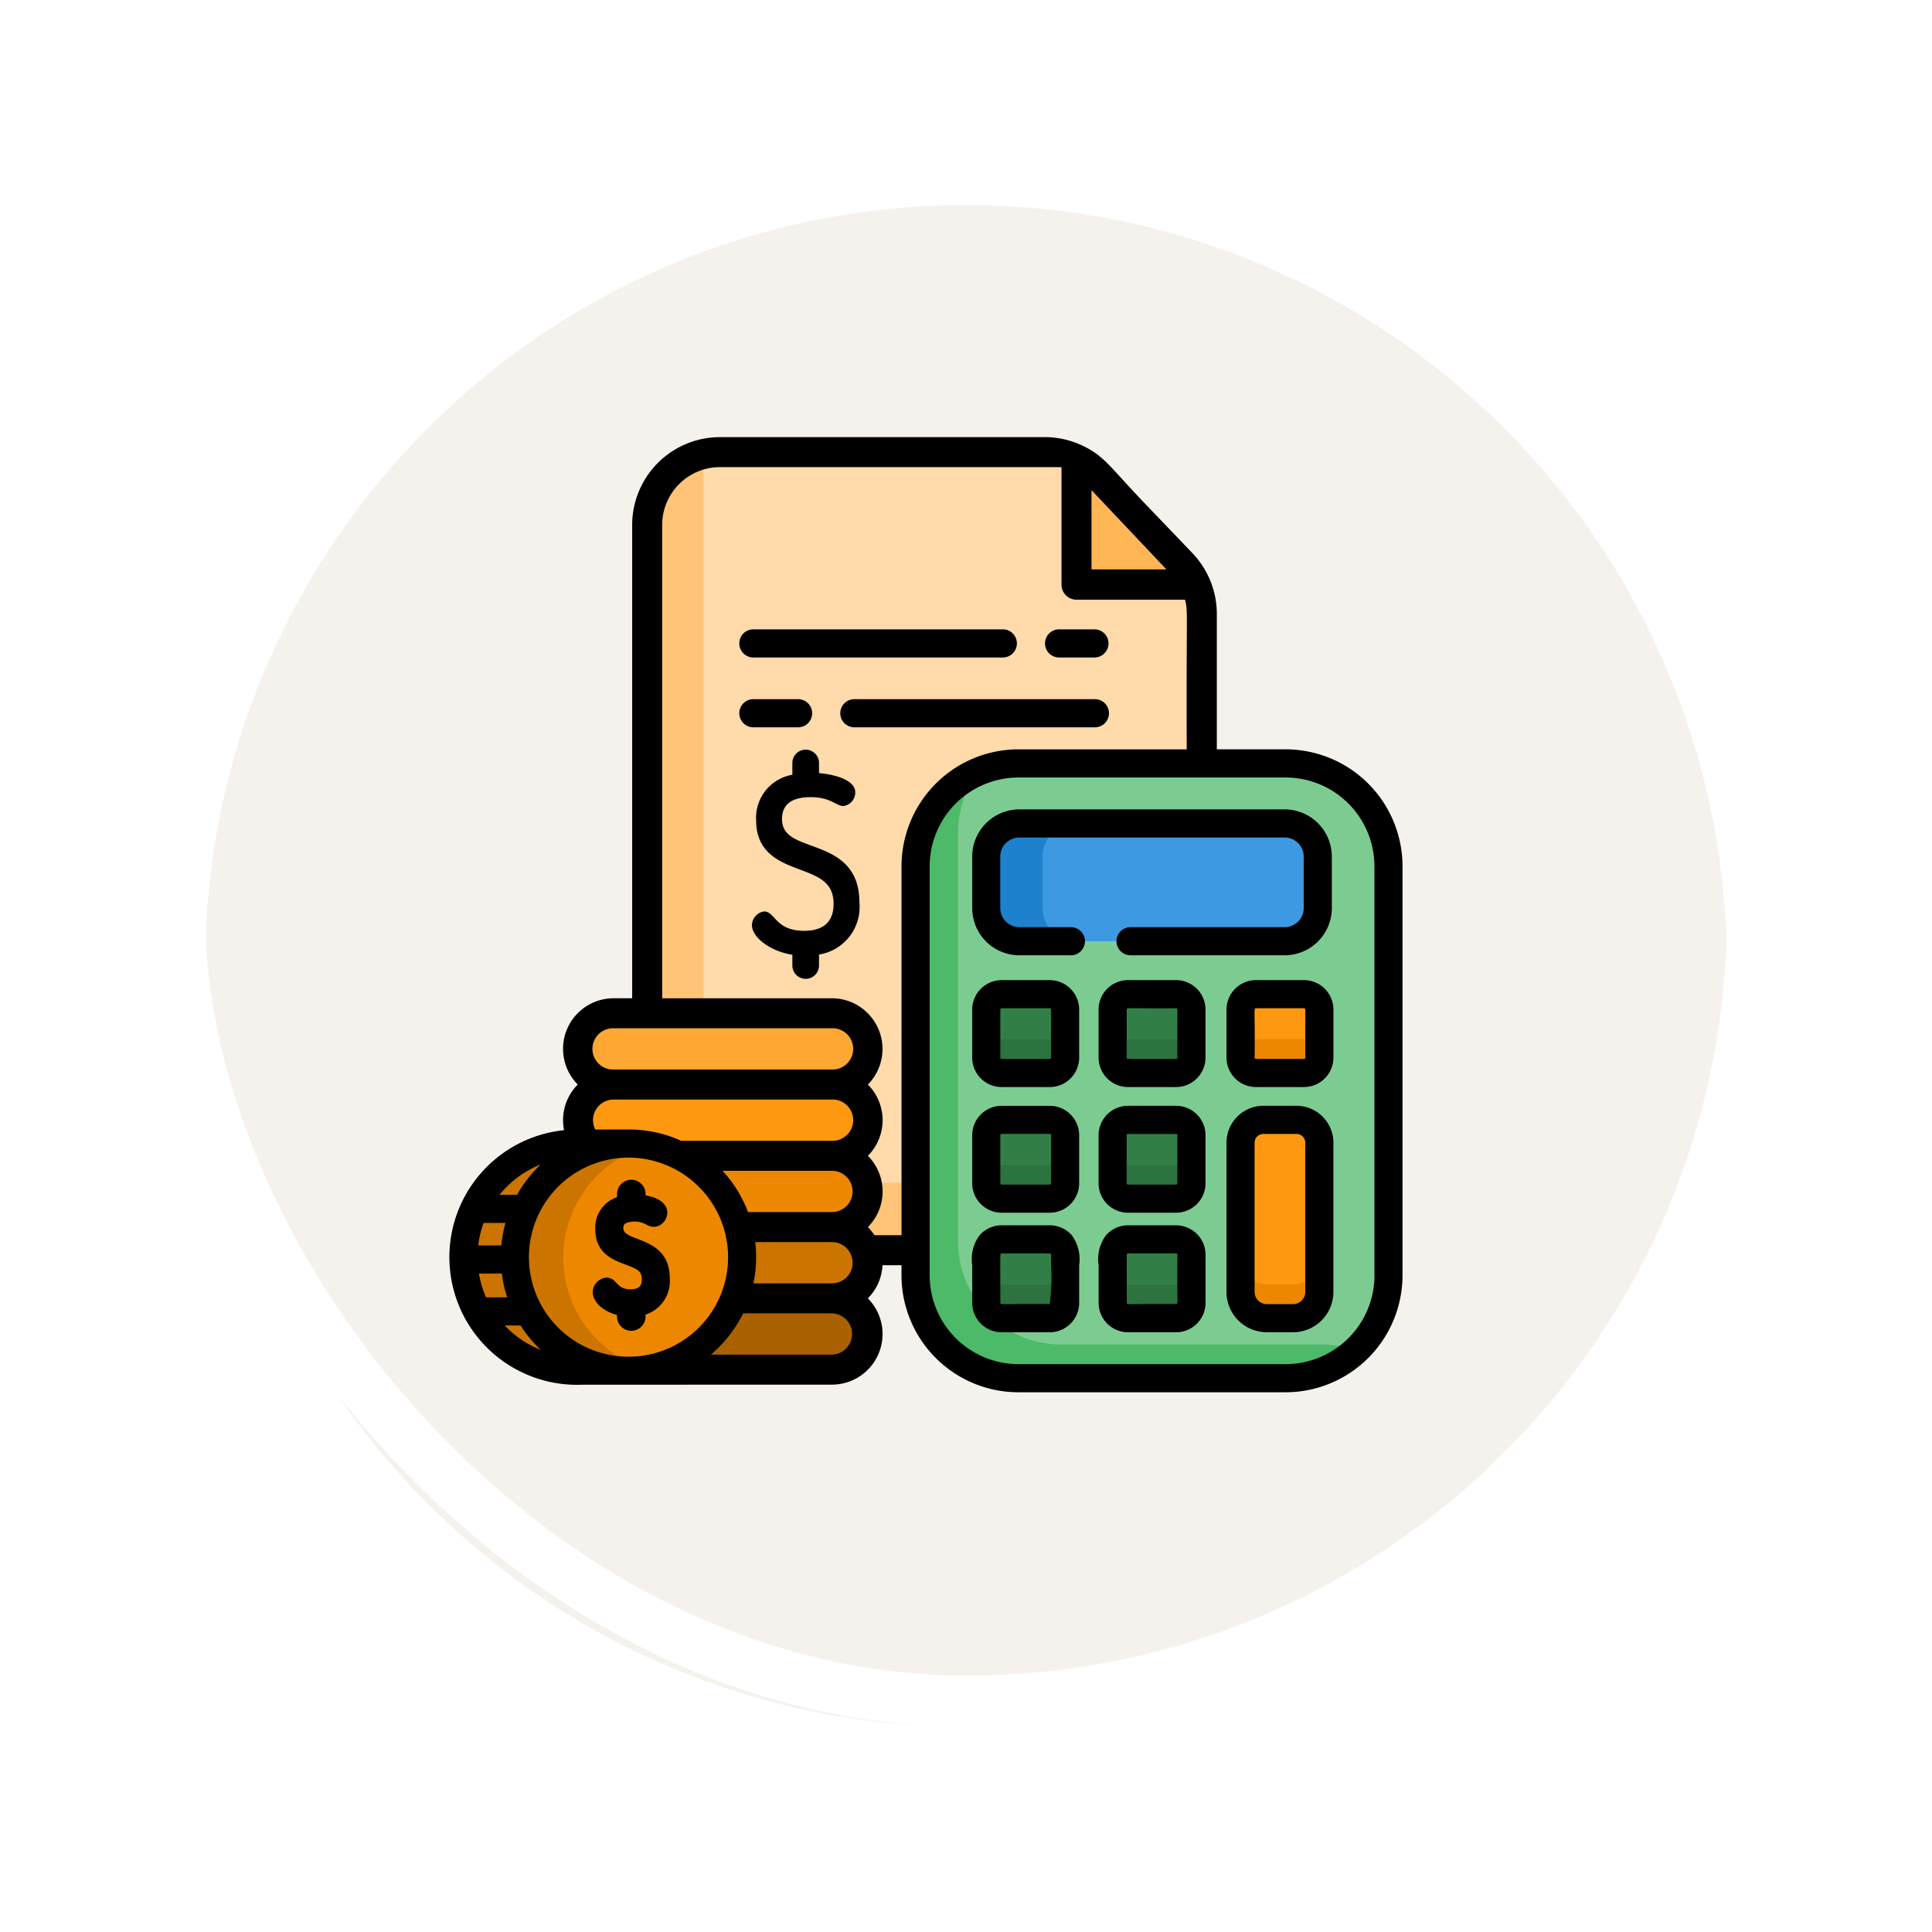 <svg xmlns="http://www.w3.org/2000/svg" xmlns:xlink="http://www.w3.org/1999/xlink" width="113" height="113" viewBox="0 0 113 113">
  <defs>
    <filter id="Trazado_896985" x="0" y="0" width="113" height="113" filterUnits="userSpaceOnUse">
      <feOffset dy="3" input="SourceAlpha"/>
      <feGaussianBlur stdDeviation="3" result="blur"/>
      <feFlood flood-opacity="0.161"/>
      <feComposite operator="in" in2="blur"/>
      <feComposite in="SourceGraphic"/>
    </filter>
  </defs>
  <g id="Grupo_1111351" data-name="Grupo 1111351" transform="translate(-327.795 -4434.804)">
    <g id="Grupo_1111323" data-name="Grupo 1111323" transform="translate(-418.98 588.804)">
      <g id="Grupo_1109827" data-name="Grupo 1109827" transform="translate(755.775 3852)">
        <g id="Grupo_1098742" data-name="Grupo 1098742">
          <g transform="matrix(1, 0, 0, 1, -9, -6)" filter="url(#Trazado_896985)">
            <g id="Trazado_896985-2" data-name="Trazado 896985" transform="translate(9 6)" fill="#f3f0ea" opacity="0.859">
              <path d="M 47.5 93.5 C 41.289 93.5 35.265 92.284 29.595 89.886 C 24.118 87.569 19.198 84.252 14.973 80.027 C 10.748 75.802 7.431 70.882 5.114 65.405 C 2.716 59.735 1.5 53.711 1.5 47.5 C 1.5 41.289 2.716 35.265 5.114 29.595 C 7.431 24.118 10.748 19.198 14.973 14.973 C 19.198 10.748 24.118 7.431 29.595 5.114 C 35.265 2.716 41.289 1.5 47.5 1.5 C 53.711 1.5 59.735 2.716 65.405 5.114 C 70.882 7.431 75.802 10.748 80.027 14.973 C 84.252 19.198 87.569 24.118 89.886 29.595 C 92.284 35.265 93.5 41.289 93.5 47.5 C 93.5 53.711 92.284 59.735 89.886 65.405 C 87.569 70.882 84.252 75.802 80.027 80.027 C 75.802 84.252 70.882 87.569 65.405 89.886 C 59.735 92.284 53.711 93.5 47.5 93.5 Z" stroke="none"/>
              <path d="M 47.5 3 C 41.491 3 35.664 4.176 30.179 6.496 C 24.881 8.737 20.121 11.946 16.034 16.034 C 11.946 20.121 8.737 24.881 6.496 30.179 C 4.176 35.664 3 41.491 3 47.5 C 3 53.509 4.176 59.336 6.496 64.821 C 8.737 70.119 11.946 74.879 16.034 78.966 C 20.121 83.054 24.881 86.263 30.179 88.504 C 35.664 90.824 41.491 92 47.5 92 C 53.509 92 59.336 90.824 64.82 88.504 C 70.119 86.263 74.878 83.054 78.966 78.966 C 83.054 74.879 86.263 70.119 88.504 64.821 C 90.824 59.336 92 53.509 92 47.5 C 92 41.491 90.824 35.664 88.504 30.179 C 86.263 24.881 83.054 20.121 78.966 16.034 C 74.878 11.946 70.119 8.737 64.82 6.496 C 59.336 4.176 53.509 3 47.5 3 M 47.5 0 C 73.733 0 95 21.266 95 47.5 L 95 47.5 C 95 73.734 73.733 95 47.5 95 C 21.266 95 0 73.734 0 47.5 L 0 47.5 C 0 21.266 21.266 0 47.5 0 Z" stroke="none" fill="#fff"/>
            </g>
          </g>
          <g id="Rectángulo_400907" data-name="Rectángulo 400907" transform="translate(0 0)" fill="none" stroke="#fff" stroke-width="3">
            <rect width="95" height="95" rx="47.5" stroke="none"/>
            <rect x="1.5" y="1.5" width="92" height="92" rx="46" fill="none"/>
          </g>
        </g>
      </g>
    </g>
    <g id="budget_781760" transform="translate(353.535 4460.371)">
      <path id="Trazado_900240" data-name="Trazado 900240" d="M138.963,17.5V50.468c0,.066,0,.132,0,.2a4.256,4.256,0,0,1-4.252,4.058H110.779a4.256,4.256,0,0,1-4.256-4.255V12.3a4.25,4.25,0,0,1,4.256-4.256h19.006a4.242,4.242,0,0,1,1.848.423c1.15.553,1.474,1.253,3.54,3.366,2.377,2.581,2.945,2.846,3.429,3.963A4.209,4.209,0,0,1,138.963,17.5Z" transform="translate(-94.411 -7.166)" fill="#ffc477"/>
      <path id="Trazado_900241" data-name="Trazado 900241" d="M165.834,17.5V50.467c0,.066,0,.132,0,.2a4.269,4.269,0,0,1-.961.109H140.941a4.256,4.256,0,0,1-4.256-4.255V8.35c0-.067,0-.133,0-.2a4.275,4.275,0,0,1,.961-.109h19.006a4.263,4.263,0,0,1,3.11,1.352l2.278,2.438,2.609,2.729a4.283,4.283,0,0,1,1.18,2.94Z" transform="translate(-121.282 -7.165)" fill="#ffdaaa"/>
      <path id="Trazado_900242" data-name="Trazado 900242" d="M278.073,180.911v23.93a6.015,6.015,0,0,1-6.015,6.015h-15.63a6.015,6.015,0,0,1-6.015-6.015v-23.93a6.012,6.012,0,0,1,6.015-6.015h15.63A6.014,6.014,0,0,1,278.073,180.911Z" transform="translate(-222.602 -155.813)" fill="#4cba68"/>
      <path id="Trazado_900243" data-name="Trazado 900243" d="M298.378,180.911v23.93a3.087,3.087,0,0,1-3.528,4.04h-15.63a6.015,6.015,0,0,1-6.015-6.015v-23.93a5.983,5.983,0,0,1,1.165-3.557,5.99,5.99,0,0,1,2.363-.483h15.63A6.014,6.014,0,0,1,298.378,180.911Z" transform="translate(-242.907 -155.813)" fill="#7ccc92"/>
      <path id="Trazado_900244" data-name="Trazado 900244" d="M360.648,366.868v2.811a.9.9,0,0,1-.9.9h-2.812a.9.9,0,0,1-.9-.9v-2.811a.9.9,0,0,1,.9-.9h2.812A.9.9,0,0,1,360.648,366.868Z" transform="translate(-316.702 -326.038)" fill="#2c733f"/>
      <path id="Trazado_900245" data-name="Trazado 900245" d="M307.689,209.017v3.011a1.939,1.939,0,0,1-1.939,1.939H290.236a1.94,1.94,0,0,1-1.939-1.939v-3.011a1.94,1.94,0,0,1,1.939-1.939H305.75A1.939,1.939,0,0,1,307.689,209.017Z" transform="translate(-256.351 -184.483)" fill="#1e81ce"/>
      <path id="Trazado_900246" data-name="Trazado 900246" d="M334.56,209.017v3.011a1.939,1.939,0,0,1-1.939,1.939H320.4a1.94,1.94,0,0,1-1.939-1.939v-3.011a1.94,1.94,0,0,1,1.939-1.939H332.62A1.939,1.939,0,0,1,334.56,209.017Z" transform="translate(-283.221 -184.483)" fill="#3d9ae2"/>
      <g id="Grupo_1111308" data-name="Grupo 1111308" transform="translate(31.946 32.582)">
        <path id="Trazado_900247" data-name="Trazado 900247" d="M292.908,366.868v2.811a.9.9,0,0,1-.9.9H289.2a.9.9,0,0,1-.9-.9v-2.811a.9.9,0,0,1,.9-.9h2.812A.9.9,0,0,1,292.908,366.868Z" transform="translate(-288.297 -358.619)" fill="#2c733f"/>
        <path id="Trazado_900248" data-name="Trazado 900248" d="M360.648,299.508v2.811a.9.9,0,0,1-.9.9h-2.812a.9.9,0,0,1-.9-.9v-2.811a.9.9,0,0,1,.9-.9h2.812A.9.9,0,0,1,360.648,299.508Z" transform="translate(-348.648 -298.608)" fill="#2c733f"/>
      </g>
      <path id="Trazado_900249" data-name="Trazado 900249" d="M429.206,299.508v2.811a.9.9,0,0,1-.9.9H425.5a.9.9,0,0,1-.9-.9v-2.811a.9.9,0,0,1,.9-.9h2.81A.9.9,0,0,1,429.206,299.508Z" transform="translate(-377.778 -266.027)" fill="#ee8700"/>
      <g id="Grupo_1111309" data-name="Grupo 1111309" transform="translate(31.946 32.582)">
        <path id="Trazado_900250" data-name="Trazado 900250" d="M292.908,299.508v2.811a.9.9,0,0,1-.9.9H289.2a.9.9,0,0,1-.9-.9v-2.811a.9.9,0,0,1,.9-.9h2.812A.9.9,0,0,1,292.908,299.508Z" transform="translate(-288.297 -298.608)" fill="#2c733f"/>
        <path id="Trazado_900251" data-name="Trazado 900251" d="M360.648,430.929v2.812a.9.9,0,0,1-.9.9h-2.812a.9.9,0,0,1-.9-.9v-2.812a.9.9,0,0,1,.9-.9h2.812A.9.9,0,0,1,360.648,430.929Z" transform="translate(-348.648 -415.691)" fill="#2c733f"/>
        <path id="Trazado_900252" data-name="Trazado 900252" d="M292.908,430.929v2.812a.9.9,0,0,1-.9.9H289.2a.9.9,0,0,1-.9-.9v-2.812a.9.9,0,0,1,.9-.9h2.812A.9.9,0,0,1,292.908,430.929Z" transform="translate(-288.297 -415.691)" fill="#2c733f"/>
      </g>
      <path id="Trazado_900253" data-name="Trazado 900253" d="M429.206,367.3v8.729a1.534,1.534,0,0,1-1.534,1.535H426.13a1.534,1.534,0,0,1-1.534-1.535V367.3a1.336,1.336,0,0,1,1.336-1.336h1.937A1.336,1.336,0,0,1,429.206,367.3Z" transform="translate(-377.779 -326.037)" fill="#ee8700"/>
      <g id="Grupo_1111310" data-name="Grupo 1111310" transform="translate(31.946 32.582)">
        <path id="Trazado_900254" data-name="Trazado 900254" d="M360.648,366.868v.836a.9.9,0,0,1-.9.9h-2.812a.9.9,0,0,1-.9-.9v-.836a.9.9,0,0,1,.9-.9h2.812A.9.9,0,0,1,360.648,366.868Z" transform="translate(-348.648 -358.619)" fill="#317f46"/>
        <path id="Trazado_900255" data-name="Trazado 900255" d="M292.908,366.868v.836a.9.9,0,0,1-.9.9H289.2a.9.9,0,0,1-.9-.9v-.836a.9.9,0,0,1,.9-.9h2.812A.9.9,0,0,1,292.908,366.868Z" transform="translate(-288.297 -358.619)" fill="#317f46"/>
        <path id="Trazado_900256" data-name="Trazado 900256" d="M360.648,299.508v.836a.9.9,0,0,1-.9.9h-2.812a.9.9,0,0,1-.9-.9v-.836a.9.9,0,0,1,.9-.9h2.812A.9.9,0,0,1,360.648,299.508Z" transform="translate(-348.648 -298.608)" fill="#317f46"/>
      </g>
      <path id="Trazado_900257" data-name="Trazado 900257" d="M429.206,299.508v.836a.9.9,0,0,1-.9.9H425.5a.9.9,0,0,1-.9-.9v-.836a.9.9,0,0,1,.9-.9h2.81A.9.9,0,0,1,429.206,299.508Z" transform="translate(-377.778 -266.027)" fill="#ff9811"/>
      <g id="Grupo_1111311" data-name="Grupo 1111311" transform="translate(31.946 32.582)">
        <path id="Trazado_900258" data-name="Trazado 900258" d="M292.908,299.508v.836a.9.9,0,0,1-.9.9H289.2a.9.9,0,0,1-.9-.9v-.836a.9.9,0,0,1,.9-.9h2.812A.9.9,0,0,1,292.908,299.508Z" transform="translate(-288.297 -298.608)" fill="#317f46"/>
        <path id="Trazado_900259" data-name="Trazado 900259" d="M360.648,430.929v.837a.9.9,0,0,1-.9.9h-2.812a.9.9,0,0,1-.9-.9v-.837a.9.9,0,0,1,.9-.9h2.812A.9.9,0,0,1,360.648,430.929Z" transform="translate(-348.648 -415.691)" fill="#317f46"/>
        <path id="Trazado_900260" data-name="Trazado 900260" d="M292.908,430.929v.837a.9.9,0,0,1-.9.9H289.2a.9.9,0,0,1-.9-.9v-.837a.9.9,0,0,1,.9-.9h2.812A.9.9,0,0,1,292.908,430.929Z" transform="translate(-288.297 -415.691)" fill="#317f46"/>
      </g>
      <path id="Trazado_900261" data-name="Trazado 900261" d="M429.206,367.3v6.754a1.534,1.534,0,0,1-1.534,1.535H426.13a1.534,1.534,0,0,1-1.534-1.535V367.3a1.336,1.336,0,0,1,1.336-1.336h1.937A1.336,1.336,0,0,1,429.206,367.3Z" transform="translate(-377.779 -326.037)" fill="#ff9811"/>
      <path id="Trazado_900262" data-name="Trazado 900262" d="M343.631,19.253H338.3a1.636,1.636,0,0,1-1.636-1.636V11.924a4.25,4.25,0,0,1,1.262.927l2.279,2.438,2.608,2.73A4.214,4.214,0,0,1,343.631,19.253Z" transform="translate(-299.438 -10.623)" fill="#ffb655"/>
      <path id="Trazado_900263" data-name="Trazado 900263" d="M86.393,463.735a2.09,2.09,0,0,1-2.084,2.084H71.54a2.084,2.084,0,0,1,0-4.168H84.309A2.09,2.09,0,0,1,86.393,463.735Z" transform="translate(-61.388 -411.28)" fill="#aa6100"/>
      <path id="Trazado_900264" data-name="Trazado 900264" d="M86.393,425.53a2.09,2.09,0,0,1-2.084,2.084H71.54a2.084,2.084,0,0,1,0-4.169H84.309A2.09,2.09,0,0,1,86.393,425.53Z" transform="translate(-61.388 -377.243)" fill="#cc7400"/>
      <path id="Trazado_900265" data-name="Trazado 900265" d="M86.393,387.326a2.09,2.09,0,0,1-2.084,2.084H71.54a2.084,2.084,0,0,1,0-4.168H84.309A2.09,2.09,0,0,1,86.393,387.326Z" transform="translate(-61.388 -343.208)" fill="#ee8700"/>
      <path id="Trazado_900266" data-name="Trazado 900266" d="M86.393,349.12a2.09,2.09,0,0,1-2.084,2.084H71.54a2.09,2.09,0,0,1-2.084-2.084,2.09,2.09,0,0,1,2.084-2.084H84.309A2.091,2.091,0,0,1,86.393,349.12Z" transform="translate(-61.388 -309.17)" fill="#ff9811"/>
      <path id="Trazado_900267" data-name="Trazado 900267" d="M84.309,313H71.54a2.09,2.09,0,0,1-2.084-2.084h0a2.09,2.09,0,0,1,2.084-2.084H84.309a2.09,2.09,0,0,1,2.084,2.084h0A2.09,2.09,0,0,1,84.309,313Z" transform="translate(-61.388 -275.137)" fill="#ffa733"/>
      <path id="Trazado_900268" data-name="Trazado 900268" d="M24.865,384.119a6.782,6.782,0,0,0-7.068-6.494H15.14a6.791,6.791,0,0,0,.581,13.569H17.8v0c.19.008.381.009.573,0a6.9,6.9,0,0,0,1.262-.172,6.791,6.791,0,0,0,5.234-6.366v-.008C24.873,384.472,24.873,384.3,24.865,384.119Z" transform="translate(-7.193 -336.416)" fill="#cc7400"/>
      <path id="Trazado_900269" data-name="Trazado 900269" d="M72.027,386.1v.008a6.791,6.791,0,0,1-5.234,6.366,6.794,6.794,0,0,1-5.227-6.321c0-.015,0-.03,0-.045V386.1a6.793,6.793,0,0,1,5.233-6.85,6.793,6.793,0,0,1,5.229,6.322C72.034,385.755,72.034,385.93,72.027,386.1Z" transform="translate(-54.354 -337.874)" fill="#ee8700"/>
      <path id="Trazado_900270" data-name="Trazado 900270" d="M49.457,18.26H45.43V10.336a5.147,5.147,0,0,0-1.423-3.547L41.4,4.066C39.2,1.791,38.918,1.149,37.6.51A5.146,5.146,0,0,0,35.375,0H16.369a5.14,5.14,0,0,0-5.134,5.134V32.82H10.152a2.96,2.96,0,0,0-2.1,5.046,2.951,2.951,0,0,0-.86,2.084,3.038,3.038,0,0,0,.058.586A7.466,7.466,0,0,0,8.315,55.423l14.605-.005a2.96,2.96,0,0,0,2.1-5.046,2.946,2.946,0,0,0,.856-1.937h1.111v.593a6.845,6.845,0,0,0,6.837,6.837h15.63a6.845,6.845,0,0,0,6.837-6.837V25.1A6.845,6.845,0,0,0,49.457,18.26ZM38.1,3.1,42.47,7.723s0,0,0,0h0l0,.005h0a.019.019,0,0,0,.007.007l0,0s0,0,0,0,0,0,0,0,0,0,0,0H38.1V3.1ZM10.152,34.575H22.921a1.207,1.207,0,1,1,0,2.413H10.152a1.207,1.207,0,1,1,0-2.413Zm0,4.168H22.921a1.207,1.207,0,1,1,0,2.413H14.1a7.147,7.147,0,0,0-1.111-.4,7.4,7.4,0,0,0-1.755-.258c-.172,0-.344,0-.517,0H9.08a1.186,1.186,0,0,1-.135-.552A1.209,1.209,0,0,1,10.152,38.743Zm13.976,5.375a1.208,1.208,0,0,1-1.207,1.207H18.01a7.382,7.382,0,0,0-1.49-2.413h6.4A1.209,1.209,0,0,1,24.127,44.119ZM5.882,42.543A7.572,7.572,0,0,0,4.5,44.316H3.478A5.8,5.8,0,0,1,5.882,42.543ZM2.544,45.961H3.822a7.576,7.576,0,0,0-.239,1.315H2.233A5.767,5.767,0,0,1,2.544,45.961Zm.142,4.35a5.757,5.757,0,0,1-.412-1.389H3.614a6.622,6.622,0,0,0,.314,1.389Zm1.095,1.645c.539,0,.851,0,.925,0a7.411,7.411,0,0,0,1.18,1.428A5.8,5.8,0,0,1,3.781,51.956Zm7.488,1.822a5.821,5.821,0,1,1,3.688-10.1A5.817,5.817,0,0,1,11.269,53.779Zm11.652-.116H15.838a7.518,7.518,0,0,0,1.886-2.413h5.2a1.207,1.207,0,0,1,0,2.413Zm1.2-5.228a1.207,1.207,0,0,1-1.2,1.06H18.329a7.54,7.54,0,0,0,.106-2.413h4.486A1.208,1.208,0,0,1,24.118,48.434Zm2.872-1.755H25.405a2.912,2.912,0,0,0-.383-.476,2.955,2.955,0,0,0,0-4.168,2.956,2.956,0,0,0,0-4.168,2.964,2.964,0,0,0-2.1-5.046H12.99V5.134a3.383,3.383,0,0,1,3.379-3.379H36.346V8.63a.877.877,0,0,0,.878.878H43.57c.183.711.07.476.1,8.753H33.827A6.845,6.845,0,0,0,26.989,25.1V46.679Zm27.659,2.349a5.2,5.2,0,0,1-5.192,5.192H33.827a5.2,5.2,0,0,1-5.192-5.192V25.1a5.2,5.2,0,0,1,5.192-5.192h15.63A5.2,5.2,0,0,1,54.649,25.1v23.93Z"/>
      <path id="Trazado_900271" data-name="Trazado 900271" d="M286.5,206.428h-2.985a1.12,1.12,0,0,1-1.117-1.117V202.3a1.12,1.12,0,0,1,1.117-1.117h15.514a1.118,1.118,0,0,1,1.117,1.117v3.011a1.118,1.118,0,0,1-1.117,1.117h-8.981a.823.823,0,1,0,0,1.645h8.981a2.765,2.765,0,0,0,2.762-2.762V202.3a2.765,2.765,0,0,0-2.762-2.762H283.519a2.762,2.762,0,0,0-2.762,2.762v3.011a2.762,2.762,0,0,0,2.762,2.762H286.5a.823.823,0,1,0,0-1.645Z" transform="translate(-249.634 -177.766)"/>
      <path id="Trazado_900272" data-name="Trazado 900272" d="M282.479,364.684h2.812a1.724,1.724,0,0,0,1.722-1.722v-2.81a1.724,1.724,0,0,0-1.722-1.722h-2.812a1.724,1.724,0,0,0-1.722,1.722v2.81A1.724,1.724,0,0,0,282.479,364.684Zm-.077-4.533a.077.077,0,0,1,.077-.077h2.812a.077.077,0,0,1,.077.077v2.81a.077.077,0,0,1-.077.077h-2.812a.077.077,0,0,1-.077-.077Z" transform="translate(-249.634 -319.32)"/>
      <path id="Trazado_900273" data-name="Trazado 900273" d="M421.589,291.068h-2.81a1.724,1.724,0,0,0-1.722,1.722V295.6a1.724,1.724,0,0,0,1.722,1.722h2.81a1.724,1.724,0,0,0,1.722-1.722V292.79A1.724,1.724,0,0,0,421.589,291.068Zm.077,4.533a.076.076,0,0,1-.077.077h-2.81a.077.077,0,0,1-.077-.077c.034-2.781-.071-2.887.077-2.887h2.81a.076.076,0,0,1,.077.077Z" transform="translate(-371.061 -259.309)"/>
      <path id="Trazado_900274" data-name="Trazado 900274" d="M282.479,297.323h2.812a1.724,1.724,0,0,0,1.722-1.722v-2.81a1.724,1.724,0,0,0-1.722-1.722h-2.812a1.724,1.724,0,0,0-1.722,1.722v2.81A1.724,1.724,0,0,0,282.479,297.323Zm-.077-4.533a.077.077,0,0,1,.077-.077h2.812a.077.077,0,0,1,.077.077v2.81a.077.077,0,0,1-.077.077h-2.812a.077.077,0,0,1-.077-.077Z" transform="translate(-249.634 -259.309)"/>
      <path id="Trazado_900275" data-name="Trazado 900275" d="M286.556,423.071a1.721,1.721,0,0,0-1.289-.58h-2.812a1.717,1.717,0,0,0-1.288.58,2.353,2.353,0,0,0-.434,1.755v2.2a1.724,1.724,0,0,0,1.722,1.722h2.812a1.724,1.724,0,0,0,1.722-1.722v-2.2A2.373,2.373,0,0,0,286.556,423.071Zm-1.289,4.029c-2.778-.034-2.888.071-2.888-.077,0-2.976-.033-2.887.077-2.887h2.812c.135,0,.052.188.077.69A11.7,11.7,0,0,1,285.267,427.1Z" transform="translate(-249.61 -376.392)"/>
      <path id="Trazado_900276" data-name="Trazado 900276" d="M421.151,358.428h-1.937a2.162,2.162,0,0,0-2.159,2.159v8.729a2.36,2.36,0,0,0,2.356,2.357h1.542a2.359,2.359,0,0,0,2.356-2.357v-8.729A2.161,2.161,0,0,0,421.151,358.428Zm.513,10.888a.712.712,0,0,1-.711.712h-1.542a.712.712,0,0,1-.711-.712v-8.729a.514.514,0,0,1,.513-.513h1.937a.514.514,0,0,1,.513.513v8.729Z" transform="translate(-371.06 -319.319)"/>
      <path id="Trazado_900277" data-name="Trazado 900277" d="M166.192,172.933h0c-1-.369-1.728-.635-1.728-1.564,0-.847.563-1.277,1.672-1.277,1.178,0,1.495.518,1.91.518a.79.79,0,0,0,.7-.81c0-.685-1.118-1.025-2.118-1.115v-.618a.78.78,0,0,0-1.559,0v.717a2.55,2.55,0,0,0-2.118,2.667c0,1.915,1.41,2.445,2.543,2.87,1.109.417,1.986.746,1.986,2.013,0,1.046-.581,1.576-1.727,1.576-1.677,0-1.693-1.132-2.332-1.132a.823.823,0,0,0-.715.81c0,.648.966,1.5,2.363,1.722v.6a.78.78,0,1,0,1.559,0v-.613a2.816,2.816,0,0,0,2.363-3.042C168.992,173.962,167.44,173.392,166.192,172.933Z" transform="translate(-144.465 -149.035)"/>
      <path id="Trazado_900278" data-name="Trazado 900278" d="M353.011,422.491H350.2a1.721,1.721,0,0,0-1.289.58,2.363,2.363,0,0,0-.433,1.755v2.2a1.724,1.724,0,0,0,1.722,1.722h2.812a1.724,1.724,0,0,0,1.721-1.722v-2.812a1.724,1.724,0,0,0-1.721-1.721Zm0,4.609c-2.778-.034-2.888.071-2.888-.077v-2.812a.077.077,0,0,1,.077-.076h2.812a.076.076,0,0,1,.076.076C353.053,427,353.156,427.1,353.011,427.1Z" transform="translate(-309.962 -376.392)"/>
      <path id="Trazado_900279" data-name="Trazado 900279" d="M353.033,291.068h-2.812a1.724,1.724,0,0,0-1.722,1.722V295.6a1.724,1.724,0,0,0,1.722,1.722h2.812a1.7,1.7,0,0,0,.626-.119,1.724,1.724,0,0,0,1.095-1.6V292.79A1.724,1.724,0,0,0,353.033,291.068Zm.076,4.533a.076.076,0,0,1-.076.077h-2.812a.077.077,0,0,1-.077-.077V292.79c0-.148.1-.044,2.888-.077a.076.076,0,0,1,.076.077V295.6Z" transform="translate(-309.985 -259.309)"/>
      <path id="Trazado_900280" data-name="Trazado 900280" d="M353.659,358.547a1.7,1.7,0,0,0-.626-.119h-2.812a1.724,1.724,0,0,0-1.722,1.722v2.81a1.724,1.724,0,0,0,1.722,1.722h2.812a1.724,1.724,0,0,0,1.721-1.722v-2.81A1.724,1.724,0,0,0,353.659,358.547Zm-.551,4.414a.076.076,0,0,1-.076.077h-2.812a.077.077,0,0,1-.077-.077v-2.81a.077.077,0,0,1,.077-.077h2.812a.076.076,0,0,1,.076.077Z" transform="translate(-309.985 -319.319)"/>
      <path id="Trazado_900281" data-name="Trazado 900281" d="M320.87,104.687h2.067a.823.823,0,0,0,0-1.645H320.87a.823.823,0,1,0,0,1.645Z" transform="translate(-284.637 -91.799)"/>
      <path id="Trazado_900282" data-name="Trazado 900282" d="M156.993,104.687h14.59a.823.823,0,0,0,0-1.645h-14.59a.823.823,0,1,0,0,1.645Z" transform="translate(-138.641 -91.799)"/>
      <path id="Trazado_900283" data-name="Trazado 900283" d="M159.608,142.117a.823.823,0,0,0,0-1.645h-2.615a.823.823,0,1,0,0,1.645Z" transform="translate(-138.641 -125.145)"/>
      <path id="Trazado_900284" data-name="Trazado 900284" d="M225.986,141.295a.823.823,0,0,0-.823-.823H211.122a.823.823,0,1,0,0,1.645h14.041A.823.823,0,0,0,225.986,141.295Z" transform="translate(-186.864 -125.145)"/>
      <path id="Trazado_900285" data-name="Trazado 900285" d="M79.155,401.158c0-.207.076-.266.147-.306a1.414,1.414,0,0,1,1.193.081.94.94,0,0,0,.445.135c.811,0,1.453-1.508-.485-1.841v-.052a.834.834,0,1,0-1.667,0v.158a1.871,1.871,0,0,0-1.272,1.874c0,1.4,1.019,1.786,1.764,2.066.71.267.955.384.955.866,0,.3-.081.581-.671.581-.86,0-.757-.68-1.4-.68a.86.86,0,0,0-.795.852c0,.57.593,1.111,1.419,1.33v.062a.834.834,0,1,0,1.667,0V406.2a2.061,2.061,0,0,0,1.419-2.111C81.875,401.591,79.155,401.966,79.155,401.158Z" transform="translate(-68.438 -354.878)"/>
    </g>
  </g>
</svg>
